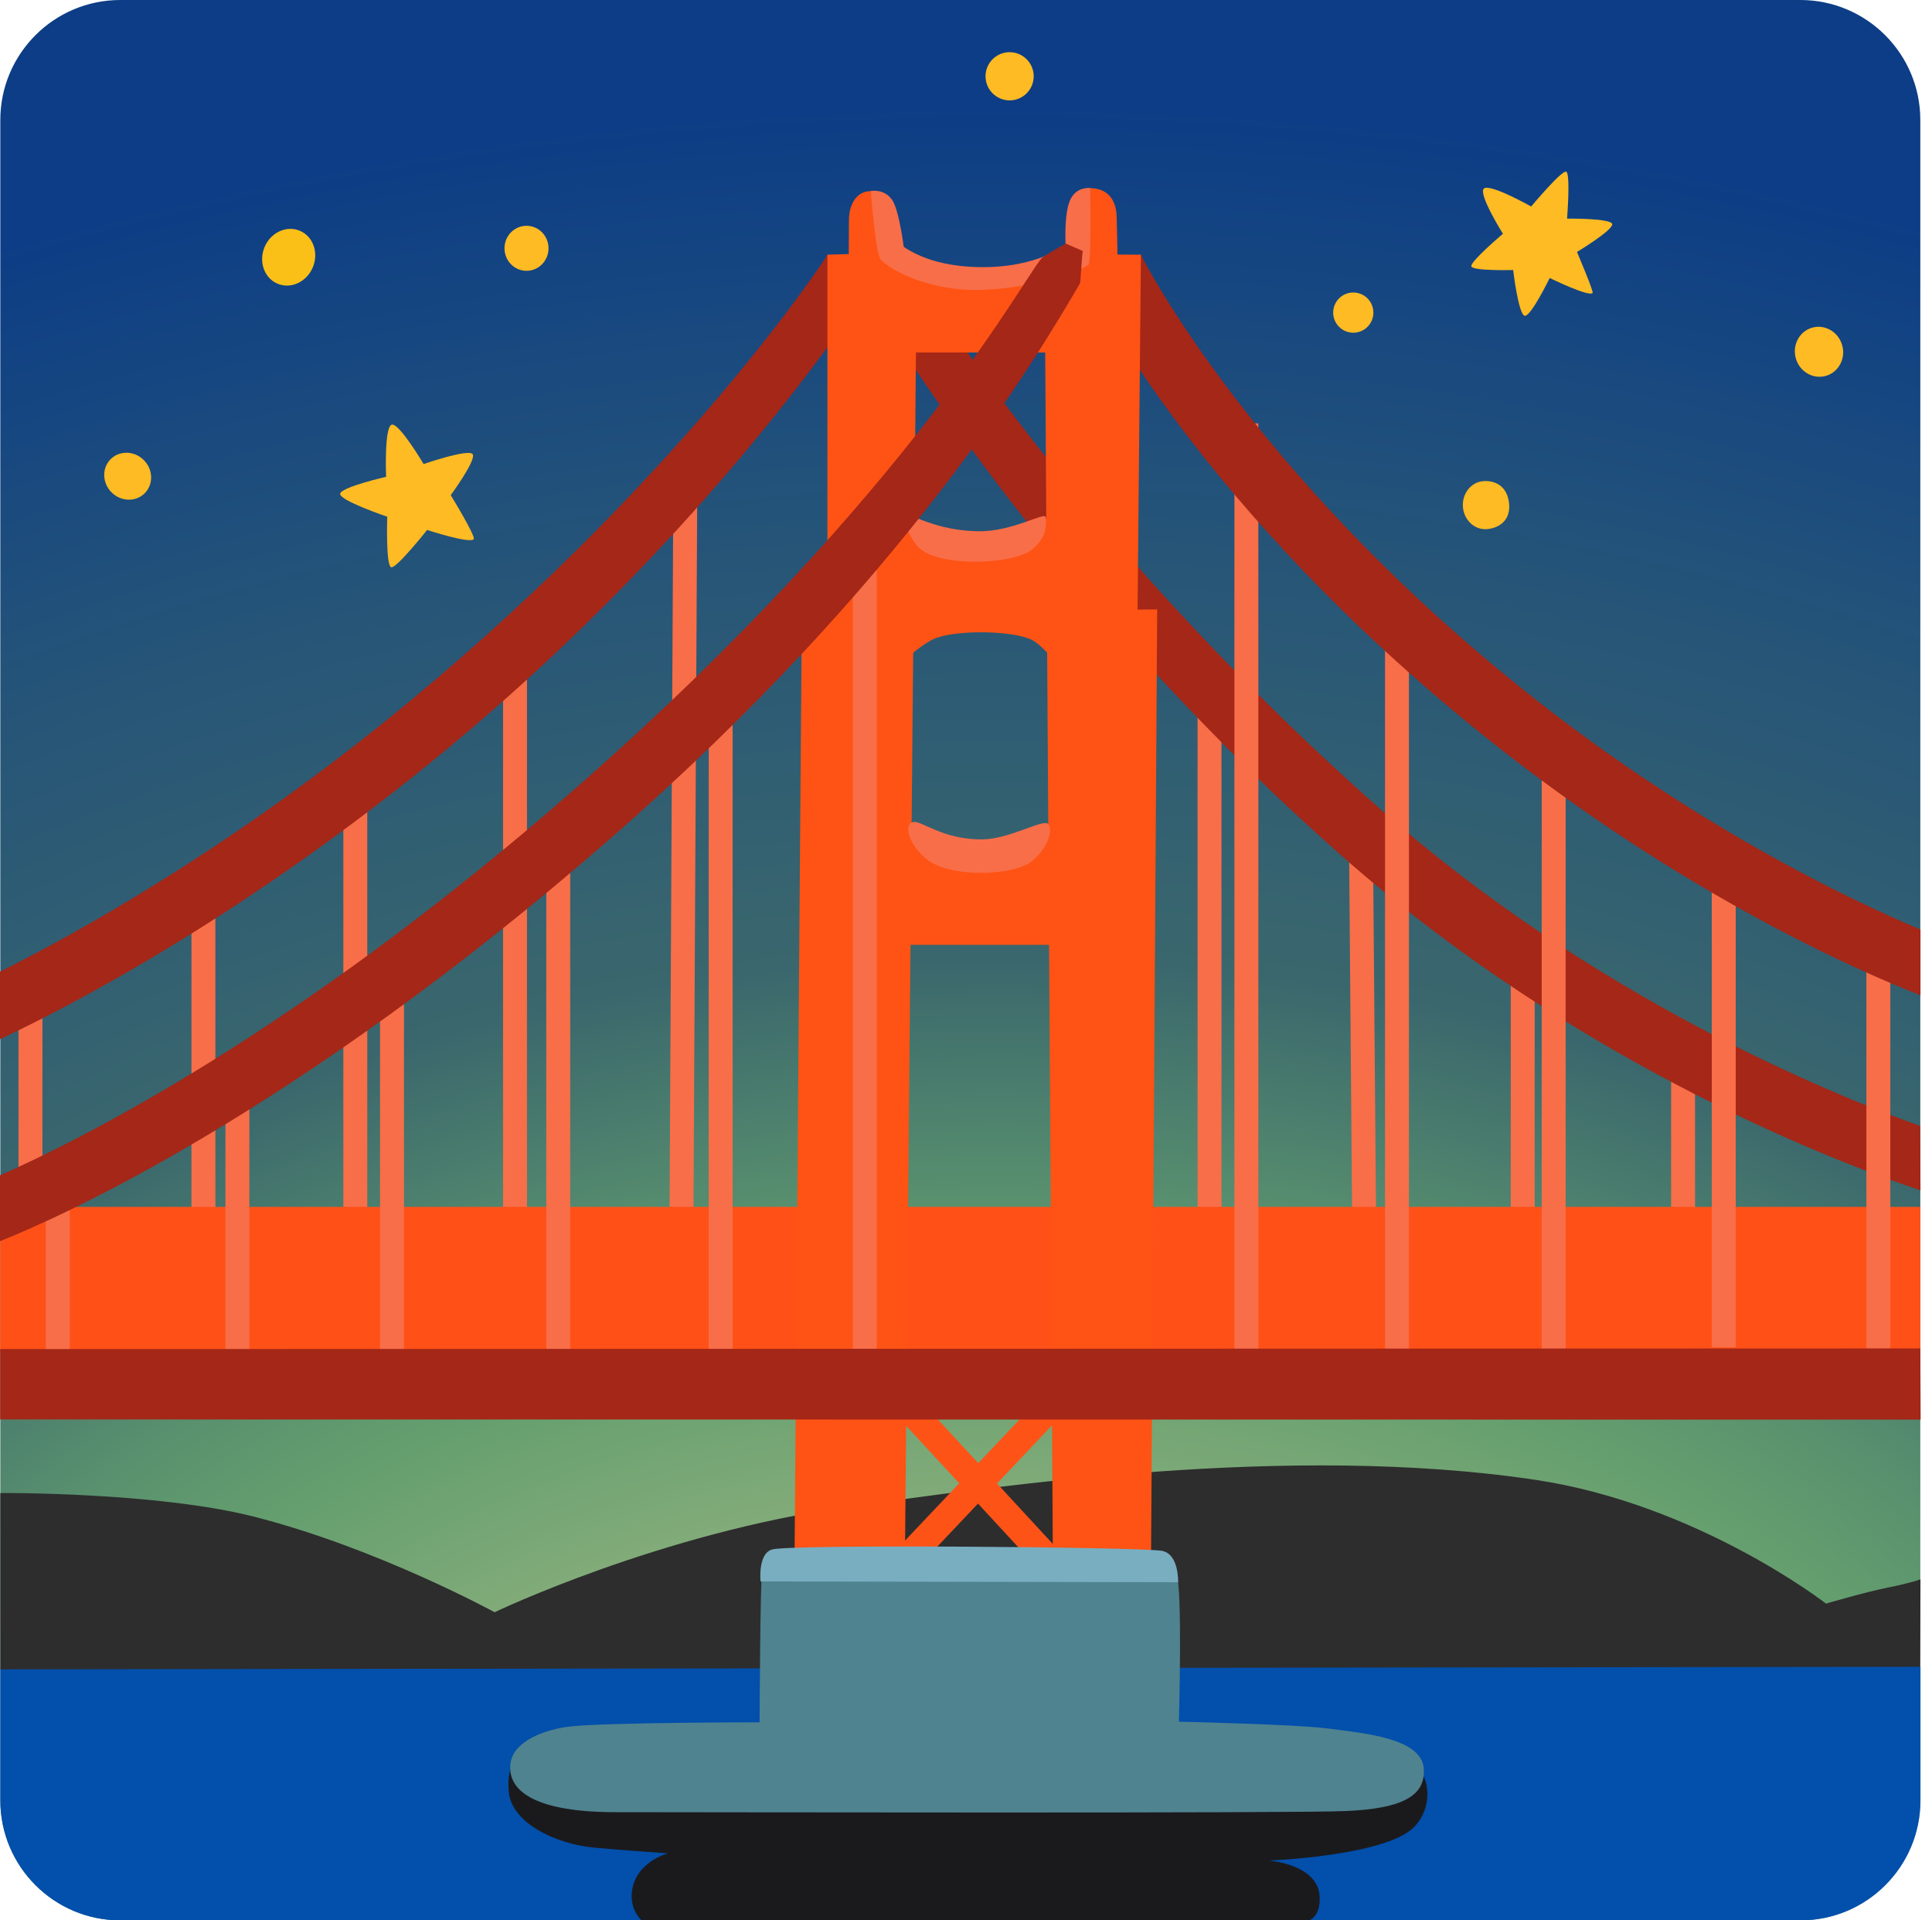 <svg width="161" height="160" viewBox="0 0 161 160" fill="none" xmlns="http://www.w3.org/2000/svg">
<path d="M150.028 160H10.025C4.507 160 0.026 155.519 0.026 150.001V9.998C0.026 4.481 4.507 0 10.025 0H150.028C155.545 0 160.026 4.481 160.026 9.998V150.001C160.039 155.519 155.559 160 150.028 160Z" fill="url(#paint0_radial_1_358)"/>
<path d="M16.925 155.745L0.026 139.086V124.394C0.026 124.394 13.083 124.301 21.206 126.375C31.471 128.995 41.216 134.326 41.216 134.326C41.216 134.326 55.084 127.692 70.733 125.538C83.403 123.796 107.389 120.233 127.917 123.291C141.492 125.312 152.168 133.608 152.168 133.608C152.168 133.608 155.439 132.651 157.354 132.265C159.268 131.88 160.039 131.587 160.039 131.587L160.013 138.873L147.435 154.363L16.925 155.745Z" fill="#2D2D2D"/>
<path d="M55.783 103.619L56.118 39.374L58.112 39.385L57.777 103.629L55.783 103.619ZM41.921 54.858H43.915V101.938H41.921V54.858ZM28.612 67.183H30.606V101.18H28.612V67.183ZM15.954 76.211H17.949V101.739H15.954V76.211ZM1.542 82.46H3.536V100.848H1.542V82.46ZM99.797 58.302H101.791V102.59H99.797V58.302ZM112.417 69.853L114.411 69.837L114.681 102.584L112.687 102.6L112.417 69.853ZM125.896 81.17H127.89V101.459H125.896V81.17ZM139.258 89.866H141.253V102.111H139.258V89.866Z" fill="#F86E49"/>
<path d="M0 80.957C6.422 77.753 19.611 70.467 34.196 58.381C57.278 39.249 68.818 21.472 68.965 21.22C68.978 21.206 70.945 21.472 71.85 21.526C72.754 21.539 74.775 20.329 75.213 21.127C75.346 21.379 88.296 43.782 115.034 67.422C132.797 83.124 152.647 91.181 160.013 93.814L160.04 99.172C154.083 97.204 131.893 89.067 111.683 71.198C90.011 52.026 77.048 32.282 72.155 24.397C67.555 31.231 55.709 47.093 37.427 62.263C20.369 76.41 5.451 84.028 0 86.581V80.957Z" fill="#A42718"/>
<path d="M160.039 138.873V150.002C160.039 155.519 155.559 160 150.041 160H10.025C4.507 160 0.026 155.519 0.026 150.002V139.086L160.039 138.873Z" fill="#024FAC"/>
<path d="M53.475 160H109.091C109.091 160 110.061 159.721 109.968 158.006C109.835 155.32 105.74 155.014 105.74 155.014C105.74 155.014 115.326 154.655 117.786 152.275C119.621 150.494 119.023 147.529 117.813 147.249C116.603 146.97 44.128 145.853 44.128 145.853C44.128 145.853 42.041 146.146 42.413 149.403C42.692 151.81 46.149 153.618 49.486 153.937C51.733 154.15 55.656 154.416 55.656 154.416C55.656 154.416 52.903 155.134 52.651 157.673C52.518 159.229 53.475 160 53.475 160Z" fill="#1A1A1D"/>
<path d="M75.067 130.404L88.788 115.898M74.934 116.47L88.07 130.696" stroke="#FE5317" stroke-width="2.3" stroke-miterlimit="10"/>
<path d="M0.014 100.555H160.027V112.587H0.014V100.555Z" fill="#FF5117"/>
<path d="M3.815 98.561H5.81V113.053H3.815V98.561ZM18.786 91.155H20.781V113.545H18.786V91.155ZM31.67 82.779H33.664V113.705H31.67V82.779ZM45.524 71.345H47.518V113.226H45.524V71.345ZM59.059 58.302H61.053V113.386H59.059V58.302ZM102.868 35.274H104.862V113.545H102.868V35.274ZM115.419 49.606H117.413V113.066H115.419V49.606ZM128.475 62.33H130.47V112.747H128.475V62.33ZM142.648 72.315H144.643V112.255H142.648V72.315ZM155.532 81.011H157.526V112.734H155.532V81.011Z" fill="#F86E49"/>
<path d="M160.04 77.447C154.07 74.934 141.014 68.725 126.974 57.491C104.065 39.169 95.144 21.38 95.064 21.207L90.597 23.48C90.956 24.252 99.917 42.32 123.822 61.439C140.269 74.589 155.054 80.984 160.04 82.925V77.447Z" fill="#A42718"/>
<path d="M66.212 129.872L66.824 50.59H68.951V21.22L70.733 21.167C70.733 21.167 70.733 19.691 70.746 18.335C70.76 16.925 71.438 15.968 72.475 15.928C74.948 15.835 74.961 20.342 74.961 20.342C74.961 20.342 77.7 22.549 82.699 22.483C87.698 22.416 88.988 20.582 88.988 20.582C88.988 20.582 88.961 15.662 90.836 15.676C92.179 15.676 93.003 16.513 93.056 18.016C93.096 19.531 93.123 21.207 93.123 21.207L95.077 21.22L94.798 50.789L96.433 50.776L95.915 130.523L87.738 130.031L87.645 114.236L87.618 109.157L87.1 29.37H76.33L75.599 108.825L75.546 114.741L75.413 129.792L66.212 129.872Z" fill="#FE5314"/>
<path d="M73.499 78.724H92.844L88.004 69.324C88.004 69.324 84.6 70.932 81.37 70.932C78.139 70.932 74.11 67.529 74.11 67.529L73.499 78.724ZM75.107 55.257C75.107 55.257 76.517 53.887 77.7 53.289C79.309 52.478 84.148 52.478 85.943 53.289C87.007 53.768 89.174 56.6 89.174 56.6L88.283 40.685C88.283 40.685 87.1 45.963 82.008 46.468C79.694 46.694 75.2 43.69 75.2 43.69L75.107 55.257Z" fill="#FE5314"/>
<path d="M73.405 21.659C75.133 23.227 78.644 24.238 81.569 24.158C85.584 24.065 89.4 22.882 90.703 22.071C90.955 21.911 90.849 15.676 90.849 15.676C90.849 15.676 89.785 15.503 89.227 16.566C88.642 17.683 88.801 20.356 88.801 20.356C88.801 20.356 86.594 22.337 81.569 22.257C77.247 22.177 75.306 20.555 75.306 20.555C75.306 20.555 74.934 17.524 74.349 16.66C73.684 15.689 72.567 15.915 72.567 15.915C72.567 15.915 72.966 21.26 73.405 21.659ZM76.051 43.038C75.253 42.772 75.359 44.195 76.436 45.484C77.925 47.293 84.414 47.093 86.036 45.764C87.179 44.82 87.219 43.849 87.153 43.091C87.113 42.599 84.347 44.328 81.489 44.261C78.617 44.208 76.849 43.304 76.051 43.038ZM76.051 68.499C75.28 68.725 75.758 70.374 77.181 71.557C79.135 73.179 84.414 72.98 85.943 71.783C87.405 70.653 87.778 69.018 87.326 68.632C86.887 68.247 84.108 69.909 81.888 69.935C78.484 69.975 76.755 68.287 76.051 68.499Z" fill="#F86E49"/>
<path d="M160.053 118.278L0.014 118.265V112.401L160.027 112.348L160.053 118.278Z" fill="#A42718"/>
<path d="M71.065 44.208H73.059V112.375H71.065V44.208Z" fill="#F86E49"/>
<path d="M0 97.923C6.528 95.051 24.663 86.05 47.612 65.987C76.37 40.858 85.677 22.39 86.914 21.406C86.967 21.353 88.802 20.29 88.802 20.29L90.237 20.914C90.171 21.074 90.038 23.547 90.011 23.587C86.488 29.596 75.599 48.25 50.949 69.789C24.398 92.977 4.481 101.632 0 103.414V97.923Z" fill="#A42718"/>
<path d="M63.3 143.5C63.3 143.5 50.603 143.5 47.519 143.846C45.458 144.072 42.732 145.056 42.533 146.97C42.28 149.337 44.833 150.986 51.294 150.986C57.756 150.986 107.562 151.092 112.149 150.892C116.736 150.693 118.81 149.696 118.65 147.356C118.464 144.803 113.664 144.404 110.58 144.005C107.867 143.66 98.241 143.447 98.241 143.447C98.241 143.447 98.56 132.239 98.029 131.109C97.497 129.978 79.827 130.085 79.827 130.085C79.827 130.085 63.673 129.912 63.513 130.909C63.34 131.959 63.3 143.5 63.3 143.5Z" fill="#4F838F"/>
<path d="M64.324 129.101C63.141 129.473 63.38 131.76 63.38 131.76L98.175 131.826C98.175 131.826 98.268 129.433 96.792 129.207C94.798 128.888 65.76 128.649 64.324 129.101Z" fill="#79AEC0"/>
<path d="M84.135 8.363C85.243 8.363 86.142 7.464 86.142 6.355C86.142 5.247 85.243 4.348 84.135 4.348C83.026 4.348 82.127 5.247 82.127 6.355C82.127 7.464 83.026 8.363 84.135 8.363Z" fill="#FFBB23"/>
<path d="M26.069 22.271C26.578 21.051 26.09 19.686 24.978 19.223C23.867 18.759 22.553 19.372 22.044 20.592C21.536 21.812 22.024 23.177 23.136 23.64C24.247 24.104 25.56 23.491 26.069 22.271Z" fill="#FAC018"/>
<path d="M43.876 22.563C44.889 22.563 45.711 21.723 45.711 20.688C45.711 19.652 44.889 18.813 43.876 18.813C42.862 18.813 42.041 19.652 42.041 20.688C42.041 21.723 42.862 22.563 43.876 22.563Z" fill="#FFBB23"/>
<path d="M112.773 27.721C113.699 27.721 114.449 26.971 114.449 26.046C114.449 25.121 113.699 24.371 112.773 24.371C111.848 24.371 111.098 25.121 111.098 26.046C111.098 26.971 111.848 27.721 112.773 27.721Z" fill="#FFBB23"/>
<path d="M125.764 42.041C125.857 43.41 124.873 44.022 123.862 44.089C122.852 44.142 121.974 43.304 121.908 42.201C121.841 41.097 122.612 40.153 123.623 40.087C124.647 40.02 125.657 40.539 125.764 42.041Z" fill="#FFBB23"/>
<path d="M152.143 31.321C153.211 31.024 153.826 29.882 153.517 28.772C153.208 27.661 152.091 27.002 151.023 27.299C149.955 27.597 149.34 28.738 149.649 29.849C149.958 30.959 151.074 31.619 152.143 31.321Z" fill="#FFBB23"/>
<path d="M12.06 41.097C12.802 40.354 12.768 39.117 11.984 38.333C11.2 37.549 9.963 37.515 9.22 38.258C8.478 39 8.512 40.237 9.296 41.022C10.08 41.806 11.317 41.839 12.06 41.097Z" fill="#FFBB23"/>
<path d="M35.3 38.664C35.3 38.664 33.279 35.247 32.654 35.38C32.003 35.526 32.175 39.728 32.175 39.728C32.175 39.728 28.439 40.578 28.346 41.137C28.267 41.695 32.269 43.051 32.269 43.051C32.269 43.051 32.136 47.226 32.614 47.266C33.093 47.306 35.593 44.155 35.593 44.155C35.593 44.155 39.129 45.312 39.475 44.926C39.674 44.7 37.56 41.257 37.56 41.257C37.56 41.257 39.688 38.358 39.395 37.853C39.103 37.348 35.3 38.664 35.3 38.664ZM127.598 17.205C127.598 17.205 130.164 14.133 130.523 14.306C130.882 14.492 130.59 18.215 130.59 18.215C130.59 18.215 134.313 18.175 134.353 18.681C134.392 19.199 131.414 20.994 131.414 20.994C131.414 20.994 132.824 24.291 132.717 24.411C132.398 24.757 129.141 23.161 129.141 23.161C129.141 23.161 127.612 26.312 127.08 26.312C126.548 26.312 126.096 22.497 126.096 22.497C126.096 22.497 122.719 22.59 122.612 22.191C122.506 21.792 125.245 19.478 125.245 19.478C125.245 19.478 123.184 16.194 123.65 15.716C124.128 15.25 127.598 17.205 127.598 17.205Z" fill="#FFBB23"/>
<defs>
<radialGradient id="paint0_radial_1_358" cx="0" cy="0" r="1" gradientUnits="userSpaceOnUse" gradientTransform="translate(83.421 180.481) rotate(-90.184) scale(179.334 230.39)">
<stop offset="0.283" stop-color="#89AF7C"/>
<stop offset="0.394" stop-color="#649E6E"/>
<stop offset="0.451" stop-color="#588F6E"/>
<stop offset="0.561" stop-color="#3A676D"/>
<stop offset="0.562" stop-color="#3A676D"/>
<stop offset="0.777" stop-color="#245379"/>
<stop offset="0.967" stop-color="#0C3D86"/>
</radialGradient>
</defs>
</svg>
